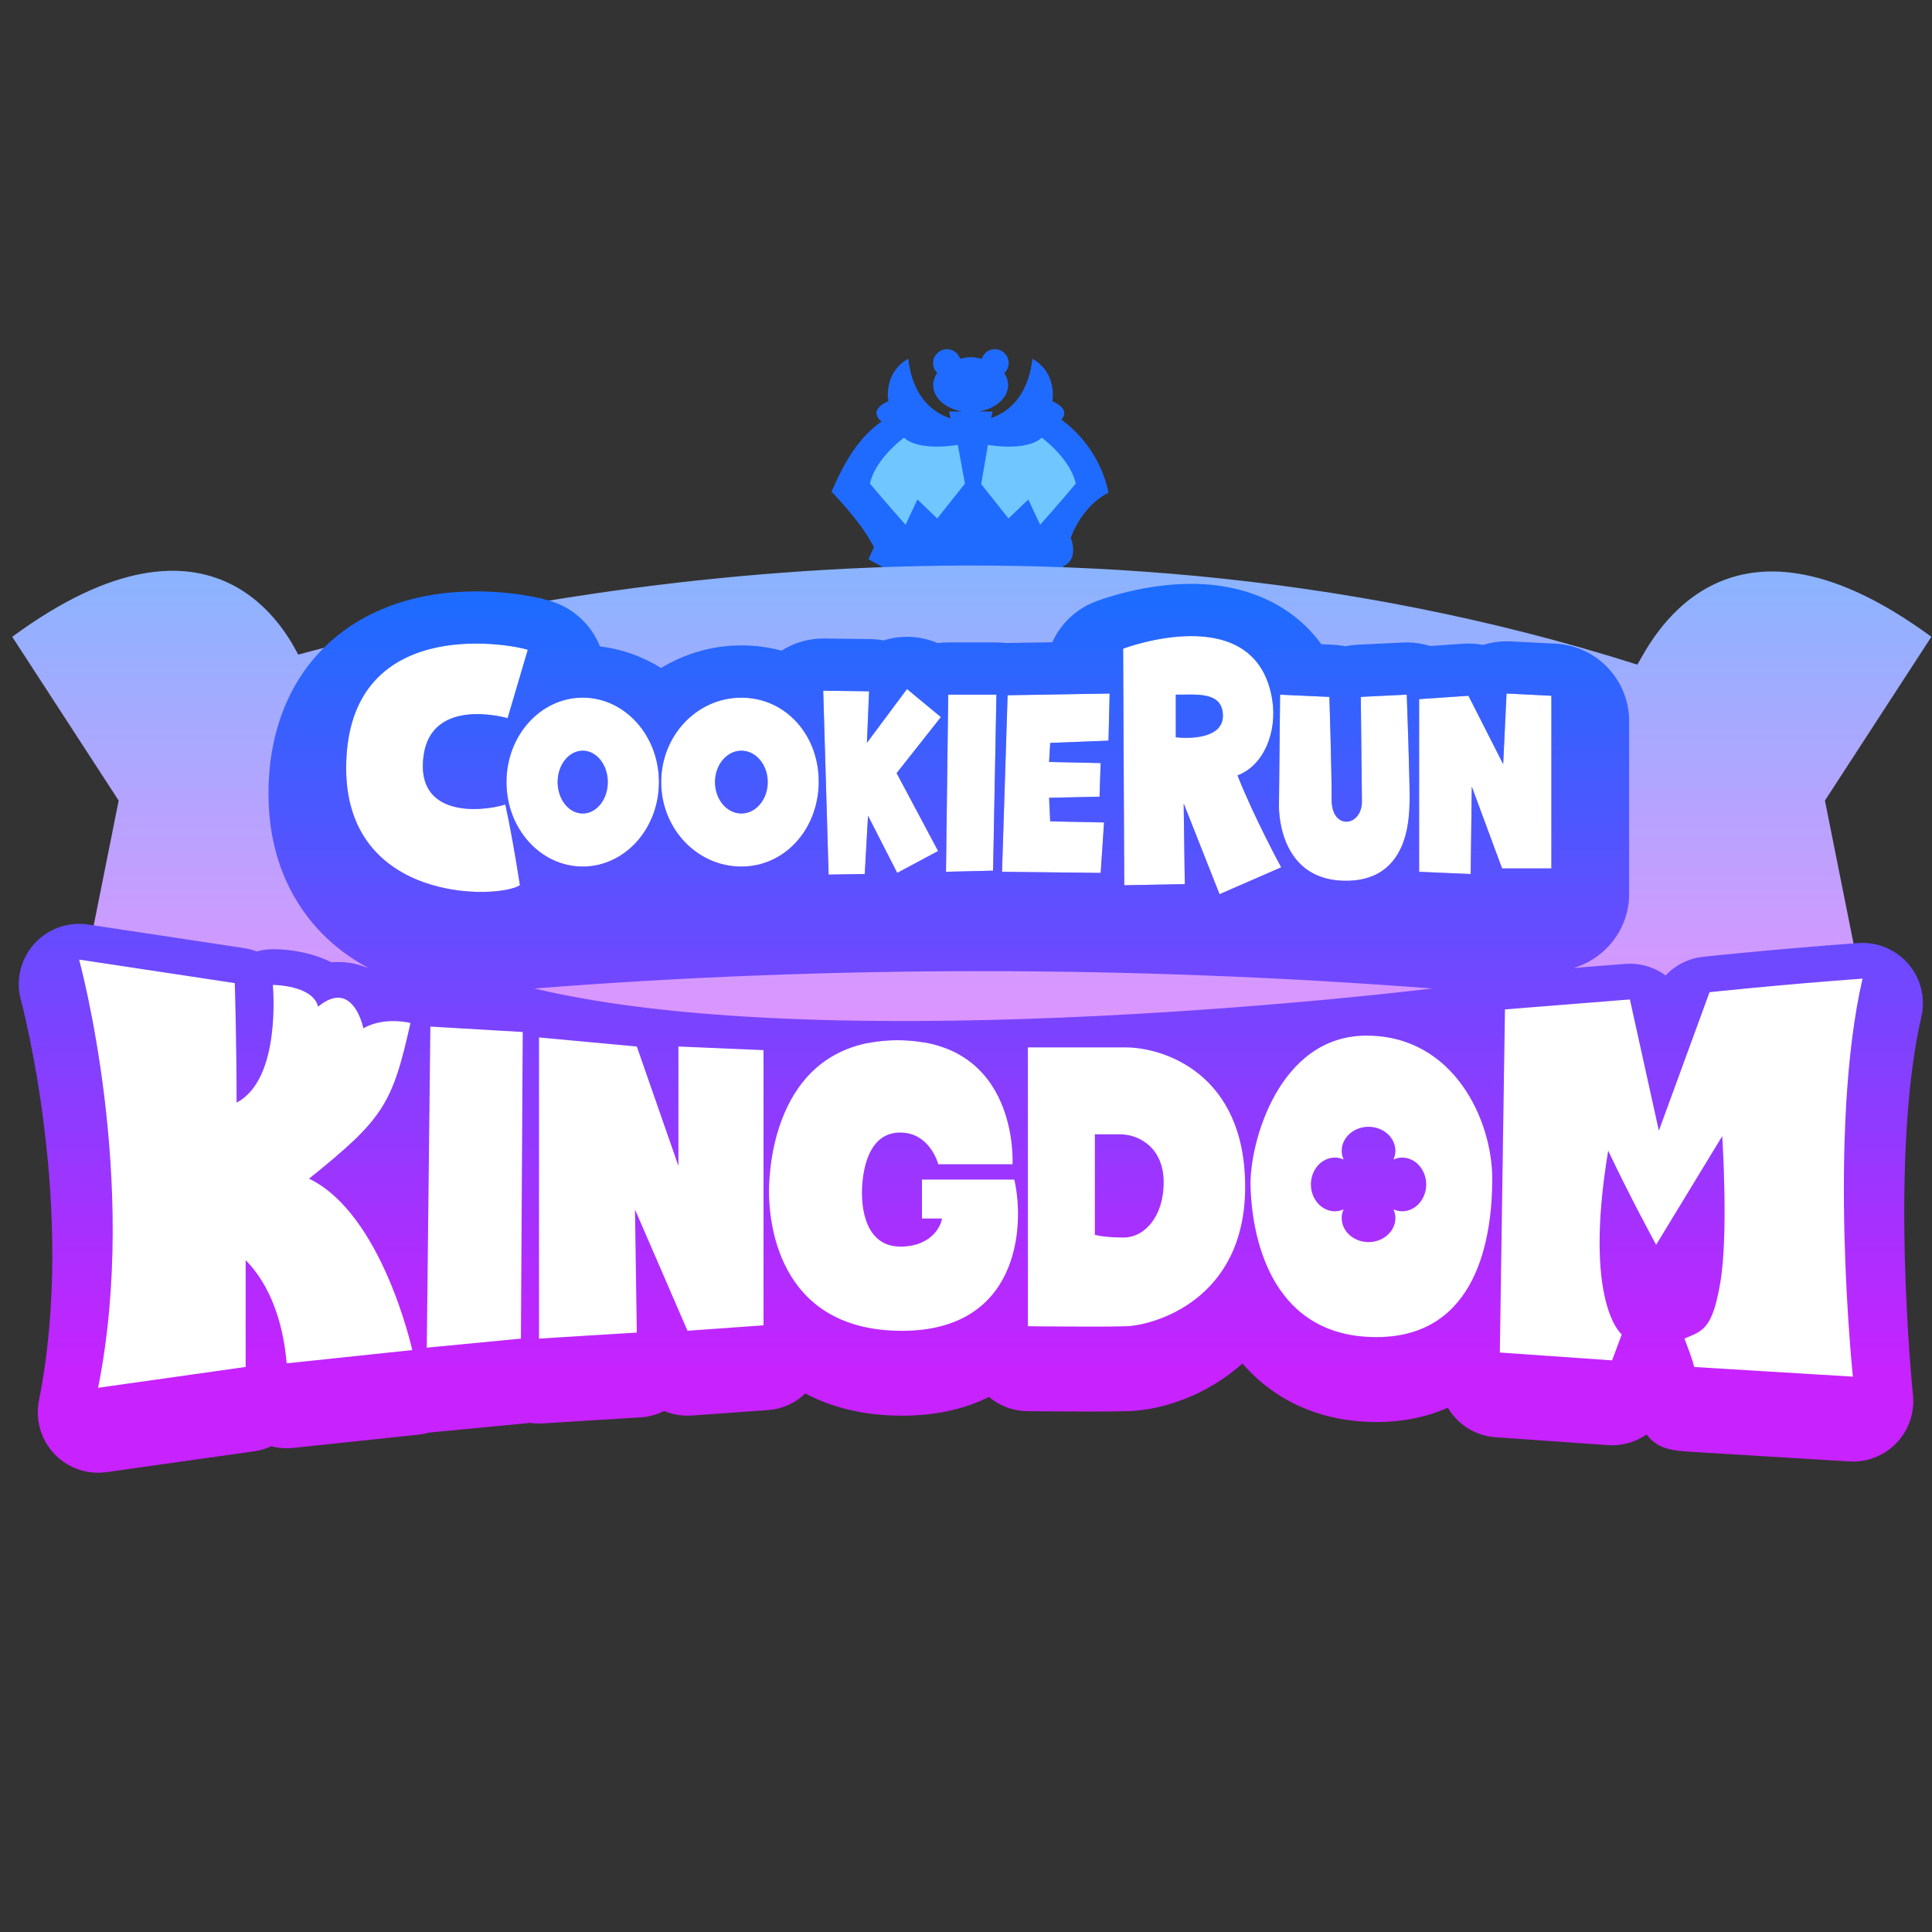 <?xml version="1.0" encoding="utf-8"?>
<svg viewBox="0 0 64 64" xmlns="http://www.w3.org/2000/svg">
  <rect x="0" y="0" width="64" height="64" fill="#333333" stroke="none"/>
  <linearGradient id="WKlNfRTXgjtELKaUeg7iYa" x1="32.191" x2="32.191" y1="18.735" y2="35.217" gradientUnits="userSpaceOnUse">
    <stop offset="0" stop-color="#8ab4ff"/>
    <stop offset="1" stop-color="#e492ff"/>
  </linearGradient>
  <linearGradient id="WKlNfRTXgjtELKaUeg7iYb" x1="32.16" x2="32.16" y1="19.339" y2="45.654" gradientUnits="userSpaceOnUse">
    <stop offset="0" stop-color="#1A6DFF"/>
    <stop offset="1" stop-color="#C822FF"/>
  </linearGradient>
  <circle cx="55.355" cy="32" r="3.632" style="fill: rgb(255, 255, 255);" transform="matrix(6.47, 0, 0, 2.04, -326.457, -38.948)"/>
  <rect x="49.544" y="38.32" width="12.203" height="8.572" style="fill: rgb(255, 255, 255);"/>
  <rect x="2.252" y="39.773" width="11.332" height="7.264" style="fill: rgb(255, 255, 255);"/>
  <rect x="2.179" y="31.492" width="59.786" height="13.584" style="fill: rgb(255, 255, 255);"/>
  <path fill="#1f6bff" d="M36.723,16.314c-0.256-1.163-0.925-1.947-1.565-2.414c0.336-0.372-0.299-0.606-0.299-0.606 s0.188-0.922-0.659-1.412c-0.155,1.358-0.908,1.811-1.368,1.966c0.029-0.127,0.05-0.214,0.05-0.214l-0.455-0.001 c0.55-0.095,0.968-0.444,0.968-0.881c0-0.141-0.05-0.272-0.127-0.391c0.089-0.084,0.146-0.201,0.146-0.333 c0-0.255-0.206-0.461-0.461-0.461c-0.204,0-0.372,0.135-0.432,0.319c-0.118-0.028-0.237-0.055-0.368-0.055 c-0.124,0-0.236,0.027-0.349,0.052c-0.061-0.182-0.229-0.316-0.432-0.316c-0.255,0-0.461,0.206-0.461,0.461 c0,0.127,0.051,0.242,0.134,0.325c-0.08,0.122-0.134,0.255-0.134,0.399c0,0.436,0.416,0.784,0.963,0.88l-0.432-0.001l0.042,0.226 c-0.456-0.145-1.239-0.588-1.397-1.976c-0.847,0.489-0.659,1.412-0.659,1.412s-0.707,0.261-0.228,0.671 c-0.765,0.544-1.21,1.306-1.654,2.321c0.648,0.696,1.101,1.255,1.405,1.841l-0.182,0.399l0.46,0.255 c0.076,0.259,0.126,0.534,0.147,0.838c0,0.003-0.005,0.006-0.005,0.009c0,0.006,0.008,0.012,0.009,0.019c0,0,0,0,0,0c0,0,0,0,0,0 c0.051,0.308,1.316,0.555,2.879,0.555c1.394,0,2.558-0.196,2.829-0.457c0.047-0.008,0.079-0.013,0.079-0.013 s-0.026-0.419,0.058-0.976c0.173-0.075,0.296-0.223,0.318-0.436c0.018-0.173-0.01-0.35-0.075-0.504 C35.693,17.238,36.073,16.666,36.723,16.314z"/>
  <path fill="url(#WKlNfRTXgjtELKaUeg7iYa)" d="M38.95,24.423v-1.411c0.659,0.008,1.529-0.125,1.56,0.669 C40.541,24.467,39.415,24.478,38.95,24.423z M19.303,24.868c-0.459,0-0.831,0.466-0.831,1.04c0,0.574,0.372,1.04,0.831,1.04 c0.459,0,0.83-0.466,0.83-1.04C20.134,25.334,19.762,24.868,19.303,24.868z M37.288,33.936h-3.239c-0.533,0-0.969,0.417-0.998,0.943 c-0.636-0.599-1.489-0.451-2.465-0.346c-0.264-0.045-0.542-0.077-0.855-0.077c-0.349,0-0.661,0.041-0.955,0.099 c-1.048-0.083-1.838-0.222-2.487,0.377c-0.046-0.492-0.45-0.884-0.953-0.905c0,0-2.848-0.121-2.861-0.121 c-0.257,0-0.504,0.099-0.689,0.276c-0.16-0.152-0.369-0.251-0.599-0.272c0,0-3.277-0.303-3.297-0.303 c-0.147-0.104-0.323-0.168-0.515-0.179c0,0-3.098-0.182-3.117-0.182c-0.055,0-0.108,0.004-0.161,0.013 c-0.09-0.052-0.188-0.09-0.291-0.111c-0.263-0.056-0.525-0.084-0.78-0.084c-0.151,0-0.293,0.01-0.425,0.027 c-0.317-0.466-0.79-0.801-1.401-0.801c-0.138,0-0.275,0.018-0.413,0.052c-0.504-0.339-1.171-0.476-1.747-0.476 c-0.215,0-0.422,0.069-0.592,0.195c-0.142-0.126-0.319-0.214-0.518-0.244l-4.91-0.742l0.911-4.555l-3.526-5.425 c6.771-4.977,9.157,0.017,9.474,0.589c5.457-1.462,24.383-6.013,44.36,0.332c0.369-0.581,2.799-6.023,9.74-0.921l-3.526,5.425 l1.03,5.15c-2.763,0.206-4.937,0.439-4.959,0.442c-0.379,0.041-0.701,0.293-0.832,0.65l-0.501,1.372l-0.222-1.003 c-0.102-0.461-0.511-0.784-0.976-0.784c-0.026,0-0.054,0.001-0.08,0.003l-4.139,0.33c-0.515,0.041-0.913,0.466-0.921,0.982 l-0.021,1.432c-0.838-0.912-2.017-1.547-3.566-1.547c-1.16,0-2.211,0.451-3.039,1.306c-0.109,0.113-0.201,0.238-0.299,0.36 c-0.462,0.002-0.931,0.004-1.403,0.005C39.531,34.32,38.289,33.936,37.288,33.936z M17.223,29.325c0,0-0.223-1.486-0.483-2.674 c-0.854,0.26-2.971,0.409-2.711-1.597c0.26-2.006,2.786-1.263,2.786-1.263l0.669-2.266c-0.706-0.223-5.942-1.114-6.017,3.825 C11.398,29.919,16.489,29.799,17.223,29.325z M21.829,25.908c0-1.545-1.131-2.798-2.525-2.798c-1.395,0-2.526,1.253-2.526,2.798 c0,1.545,1.131,2.798,2.526,2.798C20.698,28.706,21.829,27.453,21.829,25.908z M27.121,25.89c0-1.545-1.096-2.779-2.563-2.779 c-1.467,0-2.656,1.253-2.656,2.798c0,1.545,1.189,2.798,2.656,2.798C26.025,28.706,27.121,27.435,27.121,25.89z M29.702,25.611 l1.467-1.857l-1.124-0.929l-1.327,1.783L28.79,22.9l-1.52-0.019l0.179,6.091l1.197-0.019l0.108-1.931l0.968,1.894l1.354-0.724 L29.702,25.611z M33.008,23.011h-1.597l-0.074,5.868l1.56-0.037L33.008,23.011z M47.01,28.879l1.708,0.074l0.037-2.897l1.003,2.711 h1.634v-5.72l-1.486-0.074l-0.111,2.34l-1.151-2.266L47.01,23.16V28.879z M42.367,26.688c0,0-0.074,2.414,2.117,2.488 c2.191,0.074,2.193-2.097,2.21-2.581c0.019-0.52-0.093-3.584-0.093-3.584l-1.523,0.074l0.037,3.436 c0.025,0.867-1.009,1.007-1.003-0.037c0.005-0.891-0.074-3.398-0.074-3.398l-1.634-0.074L42.367,26.688z M36.759,22.974l-3.38,0.056 l-0.186,5.85l3.268,0.037l0.111-1.671l-1.783-0.037l-0.037-0.78l1.671-0.037l0.037-1.114l-1.708-0.037l0.037-0.631l1.931-0.074 L36.759,22.974z M37.242,29.325l2.006-0.037l-0.037-2.674l1.188,3.008l2.043-0.891c0,0-0.891-1.634-1.448-3.045 c0.891-0.334,1.318-1.467,1.151-2.507c-0.541-3.366-4.94-1.69-4.94-1.69L37.242,29.325z M24.559,24.868 c-0.482,0-0.873,0.466-0.873,1.04c0,0.574,0.391,1.04,0.873,1.04c0.482,0,0.873-0.466,0.873-1.04 C25.432,25.334,25.041,24.868,24.559,24.868z"/>
  <path fill="url(#WKlNfRTXgjtELKaUeg7iYb)" d="M38.95,24.423v-1.411 c0.659,0.008,1.529-0.125,1.56,0.669C40.541,24.467,39.415,24.478,38.95,24.423z M24.559,26.948c0.482,0,0.873-0.466,0.873-1.04 c0-0.574-0.391-1.04-0.873-1.04c-0.482,0-0.873,0.466-0.873,1.04C23.685,26.483,24.076,26.948,24.559,26.948z M20.134,25.908 c0-0.574-0.372-1.04-0.83-1.04c-0.459,0-0.831,0.466-0.831,1.04c0,0.574,0.372,1.04,0.831,1.04 C19.762,26.948,20.134,26.483,20.134,25.908z M37.108,37.576c-0.6,0-0.84,0-0.84,0v3.329c0,0,0.3,0.09,0.96,0.09 c0.66,0,1.32-0.66,1.32-1.829C38.548,37.996,37.708,37.576,37.108,37.576z M63.648,33.681c-1.08,4.678-0.288,12.449-0.279,12.527 c0.061,0.585-0.138,1.167-0.545,1.591c-0.378,0.395-0.901,0.617-1.444,0.617c-0.04,0-0.081-0.001-0.121-0.004l-5.258-0.32 c-0.534-0.033-1.029-0.079-1.381-0.482c-0.027-0.031-0.052-0.061-0.077-0.091c-0.328,0.228-0.724,0.357-1.139,0.357 c-0.046,0-0.093-0.002-0.14-0.005l-3.719-0.26c-0.68-0.047-1.259-0.43-1.583-0.979c-0.7,0.311-1.493,0.474-2.366,0.474 c-1.835,0-3.362-0.699-4.439-1.937c-1.18,1.054-2.64,1.537-3.769,1.576c-0.306,0.01-0.792,0.014-1.303,0.014 c-0.98,0-2.06-0.013-2.06-0.013c-0.481-0.006-0.921-0.182-1.263-0.47c-0.737,0.366-1.681,0.62-2.88,0.62 c-1.264,0-2.329-0.271-3.205-0.735c-0.326,0.312-0.758,0.516-1.241,0.55l-2.519,0.18c-0.048,0.003-0.096,0.005-0.143,0.005 c-0.27,0-0.533-0.055-0.774-0.156c-0.237,0.12-0.501,0.195-0.782,0.212l-3.239,0.2c-0.041,0.003-0.082,0.004-0.123,0.004 c-0.101,0-0.201-0.008-0.3-0.023c-0.036,0.005-0.072,0.01-0.109,0.013l-3.119,0.3c-0.035,0.003-0.07,0.006-0.105,0.007 c-0.115,0.034-0.234,0.058-0.356,0.071l-4.158,0.44c-0.07,0.007-0.141,0.011-0.21,0.011c-0.174,0-0.347-0.023-0.514-0.067 c-0.176,0.082-0.366,0.139-0.566,0.168l-4.888,0.69c-0.093,0.013-0.187,0.02-0.28,0.02c-0.546,0-1.073-0.224-1.454-0.627 c-0.445-0.471-0.634-1.13-0.507-1.765C2.555,40.067,0.712,33.2,0.693,33.132c-0.179-0.652-0.016-1.351,0.433-1.857 c0.383-0.431,0.929-0.672,1.496-0.672c0.099,0,0.199,0.007,0.299,0.023l5.158,0.78c0.147,0.022,0.288,0.06,0.422,0.112 c0.174-0.049,0.355-0.074,0.539-0.074c0.621,0,1.324,0.128,1.937,0.433c0.074-0.006,0.148-0.009,0.223-0.009 c0.352,0,0.67,0.072,0.96,0.188l0.008-0.012c-0.517-0.28-1.027-0.641-1.492-1.113c-0.833-0.845-1.818-2.36-1.781-4.774 c0.06-3.989,2.76-6.567,6.88-6.567c1.073,0,2.009,0.176,2.485,0.326c0.764,0.241,1.338,0.807,1.615,1.498 c0.733,0.086,1.419,0.337,2.025,0.715c0.78-0.476,1.69-0.749,2.661-0.749c0.461,0,0.906,0.06,1.329,0.174 c0.41-0.261,0.889-0.403,1.382-0.403c0.011,0,0.021,0,0.031,0l1.52,0.019c0.152,0.002,0.302,0.017,0.449,0.045 c0.151-0.048,0.307-0.082,0.466-0.101c0.103-0.012,0.206-0.019,0.309-0.019c0.351,0,0.697,0.072,1.016,0.209 c0.114-0.016,0.231-0.023,0.349-0.023h1.597h0.006c0.107,0,0.212,0.007,0.315,0.019c0.003,0,0.005,0,0.008,0l1.521-0.025 c0.274-0.608,0.781-1.1,1.431-1.348c0.257-0.098,1.617-0.586,3.176-0.586h0c1.867,0,3.38,0.73,4.305,1.999l0.386,0.018 c0.137,0.006,0.272,0.023,0.403,0.05c0.128-0.026,0.26-0.043,0.395-0.05l1.523-0.074c0.042-0.002,0.084-0.003,0.125-0.003 c0.263,0,0.523,0.04,0.77,0.118l1.097-0.075c0.059-0.004,0.117-0.006,0.176-0.006c0.164,0,0.326,0.016,0.484,0.046 c0.25-0.079,0.512-0.12,0.777-0.12c0.043,0,0.086,0.001,0.129,0.003l1.486,0.074c1.37,0.068,2.445,1.199,2.445,2.57v5.72 c0,1.165-0.779,2.137-1.84,2.455l1.707-0.136c0.054-0.004,0.107-0.006,0.16-0.006c0.436,0,0.847,0.142,1.182,0.388 c0.321-0.34,0.758-0.564,1.24-0.616c0.092-0.01,2.286-0.246,5.136-0.456c0.049-0.004,0.098-0.005,0.147-0.005 c0.581,0,1.137,0.253,1.518,0.698C63.631,32.412,63.79,33.062,63.648,33.681z M42.367,26.688c0,0-0.074,2.414,2.117,2.488 c2.191,0.074,2.193-2.097,2.21-2.581c0.019-0.52-0.093-3.584-0.093-3.584l-1.523,0.074l0.037,3.436 c0.025,0.867-1.009,1.007-1.003-0.037c0.005-0.891-0.074-3.398-0.074-3.398l-1.634-0.074L42.367,26.688z M37.205,21.488l0.037,7.837 l2.006-0.037l-0.037-2.674l1.188,3.008l2.043-0.891c0,0-0.891-1.634-1.448-3.045c0.891-0.334,1.318-1.467,1.151-2.507 C41.604,19.813,37.205,21.488,37.205,21.488z M33.194,28.879l3.268,0.037l0.111-1.671l-1.783-0.037l-0.037-0.78l1.671-0.037 l0.037-1.114l-1.708-0.037l0.037-0.631l1.931-0.074l0.037-1.56l-3.38,0.056L33.194,28.879z M31.337,28.879l1.56-0.037l0.111-5.831 h-1.597L31.337,28.879z M27.27,22.881l0.179,6.091l1.197-0.019l0.108-1.931l0.968,1.894l1.354-0.724l-1.374-2.581l1.467-1.857 l-1.124-0.929l-1.327,1.783L28.79,22.9L27.27,22.881z M21.903,25.908c0,1.545,1.189,2.798,2.656,2.798 c1.467,0,2.563-1.271,2.563-2.816c0-1.545-1.096-2.779-2.563-2.779C23.092,23.11,21.903,24.363,21.903,25.908z M13.657,44.723 c0,0-0.99-4.508-3.419-5.678c2.459-1.979,2.759-2.459,3.359-5.158c-0.21-0.045-0.401-0.062-0.572-0.062 c-0.634,0-0.988,0.242-0.988,0.242s-0.199-1.016-0.839-1.016c-0.182,0-0.401,0.083-0.661,0.296c-0.18-0.72-1.499-0.72-1.499-0.72 s0.3,3.119-1.2,3.898c0-1.919-0.06-3.958-0.06-3.958l-5.158-0.78c0,0,2.009,7.287,0.63,14.185l4.888-0.69v-3.539 c0.813,0.83,1.24,2.051,1.359,3.419L13.657,44.723z M17.223,29.325c0,0-0.223-1.486-0.483-2.674 c-0.854,0.26-2.971,0.409-2.711-1.597c0.26-2.006,2.786-1.263,2.786-1.263l0.669-2.266c-0.706-0.223-5.942-1.114-6.017,3.825 C11.398,29.919,16.489,29.799,17.223,29.325z M17.316,34.187l-3.059-0.18l-0.12,10.636l3.119-0.3L17.316,34.187z M19.303,28.706 c1.395,0,2.525-1.253,2.525-2.798c0-1.545-1.131-2.798-2.525-2.798c-1.395,0-2.526,1.253-2.526,2.798 C16.778,27.453,17.908,28.706,19.303,28.706z M25.293,34.787l-2.819-0.12v3.958l-1.379-3.958l-3.239-0.3v9.976l3.239-0.2 l-0.06-4.078l1.739,4.018l2.519-0.18V34.787z M33.6,39.075h-3.059v1.29c0,0,0.39,0,0.66,0c0,0.15-0.27,0.93-1.379,0.93 c-1.11,0-1.32-1.2-1.26-2.039c0.047-0.658,0.27-1.739,1.26-1.739s1.26,1.05,1.26,1.05h2.459c0,0,0.24-4.108-3.809-4.108 s-4.258,4.198-4.258,5.008s0.18,4.618,4.408,4.618C33.749,44.083,33.959,40.635,33.6,39.075z M47.446,32.745 c-9.971-0.762-19.887-0.77-29.745,0C27.85,35.17,47.446,32.745,47.446,32.745z M41.247,39.315c0-3.779-2.729-4.618-3.958-4.618 s-3.239,0-3.239,0v9.236c0,0,1.066,0.013,2.035,0.013c0.484,0,0.944-0.003,1.234-0.013C38.188,43.903,41.247,43.094,41.247,39.315z M49.433,39.045c0-1.919-1.259-4.738-4.168-4.738c-2.909,0-3.883,3.569-3.839,5.008c0.06,1.919,0.81,4.978,4.168,4.978 S49.433,40.965,49.433,39.045z M49.758,28.768h1.634v-5.72l-1.486-0.074l-0.111,2.34l-1.151-2.266L47.01,23.16v5.72l1.708,0.074 l0.037-2.897L49.758,28.768z M61.699,32.418c-2.849,0.21-5.068,0.45-5.068,0.45l-1.679,4.588l-0.96-4.348l-4.138,0.33l-0.17,11.366 l3.719,0.26l0.32-0.86c0,0-1.29-1.02-0.45-6.088c0.72,1.529,1.589,3.119,1.589,3.119l2.189-3.599c0,0,0.21,3.209-0.06,4.828 s-0.61,1.619-1.19,1.879c0.3,0.78,0.32,0.94,0.32,0.94l5.258,0.32C61.379,45.603,60.529,37.486,61.699,32.418z M46.445,38.346 c-0.101,0-0.195,0.026-0.284,0.064c0.038-0.089,0.064-0.183,0.064-0.284c0-0.442-0.398-0.8-0.89-0.8c-0.491,0-0.89,0.358-0.89,0.8 c0,0.101,0.026,0.195,0.064,0.284c-0.089-0.038-0.183-0.064-0.284-0.064c-0.442,0-0.8,0.398-0.8,0.89c0,0.491,0.358,0.89,0.8,0.89 c0.101,0,0.195-0.026,0.284-0.064c-0.038,0.089-0.064,0.183-0.064,0.284c0,0.442,0.398,0.8,0.89,0.8c0.491,0,0.89-0.358,0.89-0.8 c0-0.101-0.026-0.195-0.064-0.284c0.089,0.038,0.183,0.064,0.284,0.064c0.442,0,0.8-0.398,0.8-0.89 C47.244,38.744,46.886,38.346,46.445,38.346z"/>
  <path fill="#70c6ff" d="M31.729,14.736l0.236,1.285l-0.918,1.154l-0.656-0.63l-0.393,0.839c0,0-0.63-0.708-1.18-1.364 c0.184-0.839,1.128-1.521,1.128-1.521C30.47,14.972,31.729,14.736,31.729,14.736z M34.51,14.5c-0.525,0.472-1.784,0.236-1.784,0.236 l-0.223,1.3l0.905,1.139l0.656-0.63l0.393,0.839c0,0,0.63-0.708,1.18-1.364C35.454,15.182,34.51,14.5,34.51,14.5z"/>
</svg>
